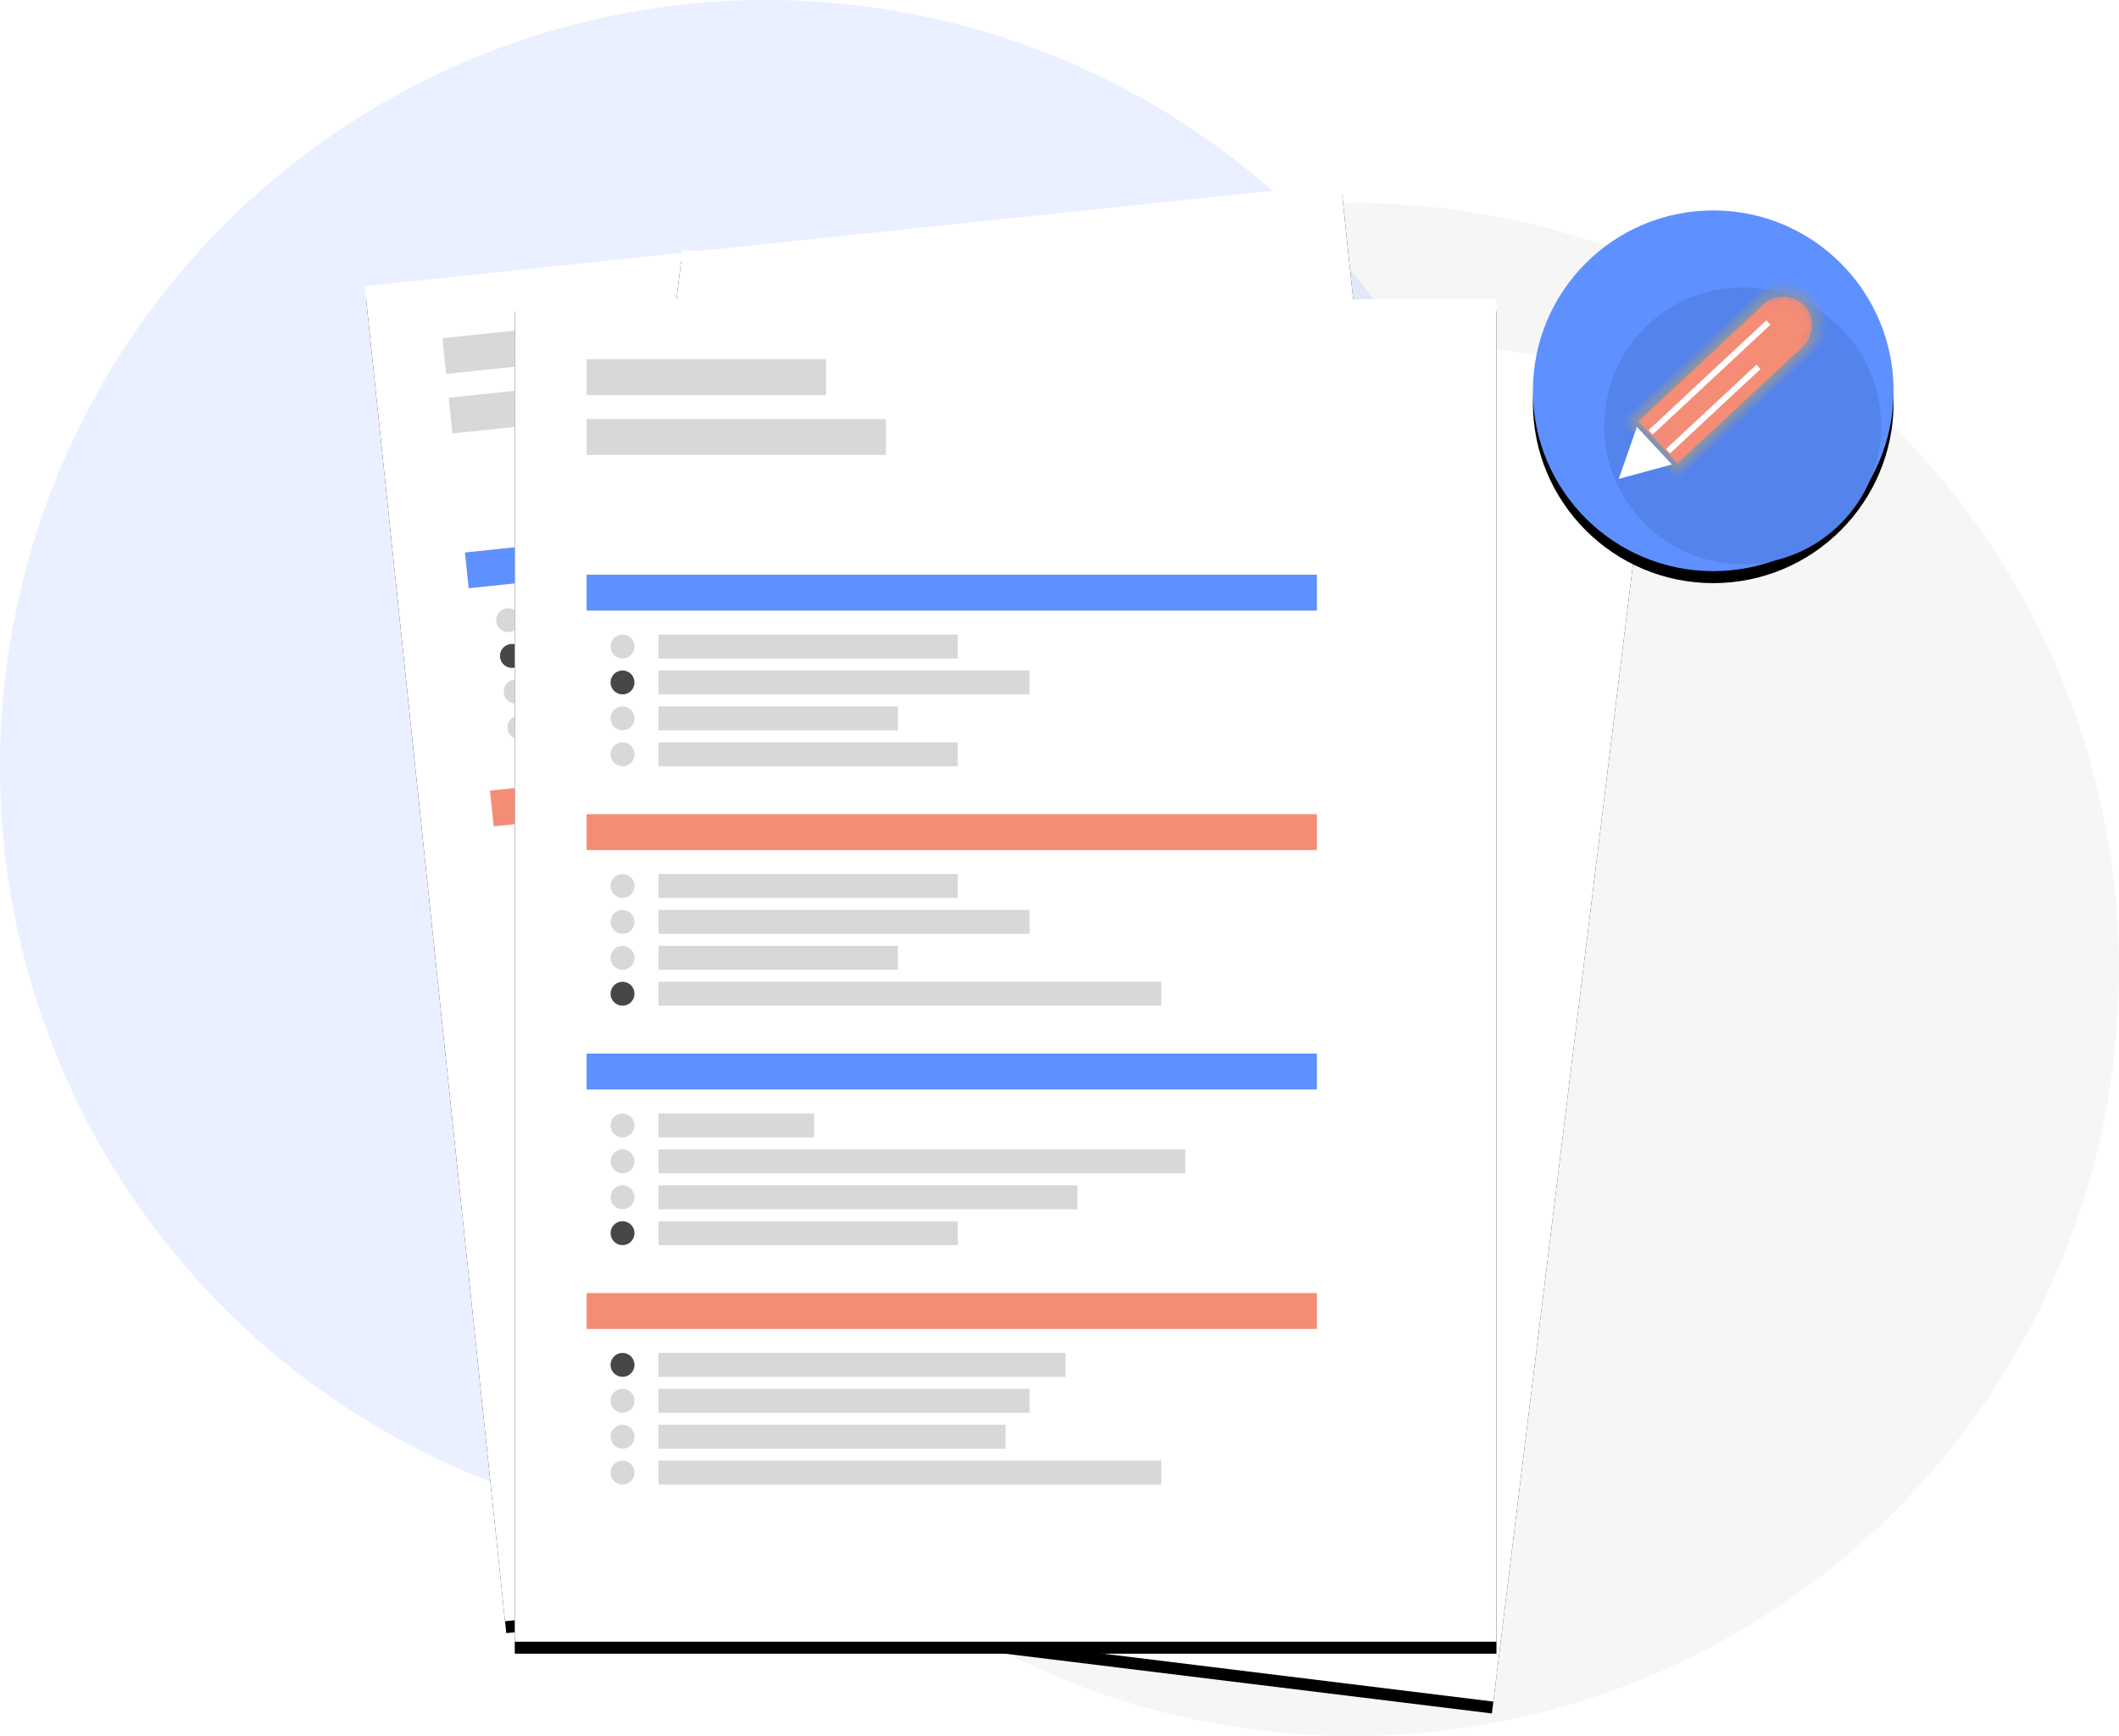 <svg xmlns="http://www.w3.org/2000/svg" xmlns:xlink="http://www.w3.org/1999/xlink" width="177" height="145" viewBox="0 0 177 145">
  <defs>
    <polygon id="d" points="-15.062 15.062 97.062 15.062 97.062 97.062 -15.062 97.062"/>
    <filter id="c" width="200%" height="200%" x="-50%" y="-50%" filterUnits="objectBoundingBox">
      <feOffset dx="1" in="SourceAlpha" result="shadowOffsetOuter1"/>
      <feGaussianBlur in="shadowOffsetOuter1" result="shadowBlurOuter1" stdDeviation="1"/>
      <feColorMatrix in="shadowBlurOuter1" values="0 0 0 0 0 0 0 0 0 0 0 0 0 0 0 0 0 0 0.4 0"/>
    </filter>
    <polygon id="f" points="-15.062 15.062 97.062 15.062 97.062 97.062 -15.062 97.062"/>
    <filter id="e" width="200%" height="200%" x="-50%" y="-50%" filterUnits="objectBoundingBox">
      <feOffset dx="1" in="SourceAlpha" result="shadowOffsetOuter1"/>
      <feGaussianBlur in="shadowOffsetOuter1" result="shadowBlurOuter1" stdDeviation="1"/>
      <feColorMatrix in="shadowBlurOuter1" values="0 0 0 0 0 0 0 0 0 0 0 0 0 0 0 0 0 0 0.4 0"/>
    </filter>
    <polygon id="h" points="-15.062 15.062 97.062 15.062 97.062 97.062 -15.062 97.062"/>
    <filter id="g" width="200%" height="200%" x="-50%" y="-50%" filterUnits="objectBoundingBox">
      <feOffset dx="1" in="SourceAlpha" result="shadowOffsetOuter1"/>
      <feGaussianBlur in="shadowOffsetOuter1" result="shadowBlurOuter1" stdDeviation="1"/>
      <feColorMatrix in="shadowBlurOuter1" values="0 0 0 0 0 0 0 0 0 0 0 0 0 0 0 0 0 0 0.4 0"/>
    </filter>
    <ellipse id="j" cx="15.064" cy="15.065" rx="15.064" ry="15.065"/>
    <filter id="i" width="200%" height="200%" x="-50%" y="-50%" filterUnits="objectBoundingBox">
      <feOffset dy="1" in="SourceAlpha" result="shadowOffsetOuter1"/>
      <feGaussianBlur in="shadowOffsetOuter1" result="shadowBlurOuter1" stdDeviation="2"/>
      <feColorMatrix in="shadowBlurOuter1" values="0 0 0 0 0 0 0 0 0 0 0 0 0 0 0 0 0 0 0.3 0"/>
    </filter>
    <path id="a" d="M5.68434189e-14,3 C5.68434189e-14,1.343 1.347,-4.79616347e-14 3,-4.79616347e-14 L17.926,-4.79616347e-14 L17.926,6 L3,6 C1.343,6 5.68434189e-14,4.653 5.68434189e-14,3 L5.68434189e-14,3 Z"/>
    <mask id="k" width="17.926" height="6" x="0" y="0" fill="white">
      <use xlink:href="#a"/>
    </mask>
    <polygon id="b" points="21.796 3 17.722 5.143 17.722 .857"/>
    <mask id="l" width="5.114" height="5.326" x="-.52" y="-.52">
      <rect width="5.114" height="5.326" x="17.202" y=".337" fill="white"/>
      <use fill="black" xlink:href="#b"/>
    </mask>
  </defs>
  <g fill="none" fill-rule="evenodd">
    <ellipse cx="112.979" cy="80.974" fill="#B2B2B2" fill-opacity=".11" rx="64.021" ry="64.026"/>
    <ellipse cx="64.021" cy="64.026" fill="#5E90FF" fill-opacity=".13" rx="64.021" ry="64.026"/>
    <g transform="rotate(-6 243.27 -278.704)">
      <g transform="rotate(90 41 56.062)">
        <use fill="black" filter="url(#c)" xlink:href="#d"/>
        <use fill="#FFFFFF" xlink:href="#d"/>
      </g>
      <rect width="20" height="3" x="6" y="5" fill="#D8D8D8"/>
      <rect width="25" height="3" x="6" y="10" fill="#D8D8D8"/>
      <g transform="translate(6 23)">
        <circle cx="3" cy="6" r="1" fill="#D8D8D8"/>
        <circle cx="3" cy="9" r="1" fill="#474747"/>
        <circle cx="3" cy="12" r="1" fill="#D8D8D8"/>
        <circle cx="3" cy="15" r="1" fill="#D8D8D8"/>
        <rect width="25" height="2" x="6" y="5" fill="#D8D8D8"/>
        <rect width="31" height="2" x="6" y="8" fill="#D8D8D8"/>
        <rect width="20" height="2" x="6" y="11" fill="#D8D8D8"/>
        <rect width="25" height="2" x="6" y="14" fill="#D8D8D8"/>
        <rect width="61" height="3" fill="#5E90FF"/>
      </g>
      <g transform="translate(6 43)">
        <circle cx="3" cy="6" r="1" fill="#D8D8D8"/>
        <circle cx="3" cy="9" r="1" fill="#D8D8D8"/>
        <circle cx="3" cy="12" r="1" fill="#D8D8D8"/>
        <circle cx="3" cy="15" r="1" fill="#474747"/>
        <rect width="25" height="2" x="6" y="5" fill="#D8D8D8"/>
        <rect width="31" height="2" x="6" y="8" fill="#D8D8D8"/>
        <rect width="20" height="2" x="6" y="11" fill="#D8D8D8"/>
        <rect width="42" height="2" x="6" y="14" fill="#D8D8D8"/>
        <rect width="61" height="3" fill="#F58C76"/>
      </g>
      <g transform="translate(6 83)">
        <circle cx="3" cy="6" r="1" fill="#474747"/>
        <circle cx="3" cy="9" r="1" fill="#D8D8D8"/>
        <circle cx="3" cy="12" r="1" fill="#D8D8D8"/>
        <circle cx="3" cy="15" r="1" fill="#D8D8D8"/>
        <rect width="34" height="2" x="6" y="5" fill="#D8D8D8"/>
        <rect width="31" height="2" x="6" y="8" fill="#D8D8D8"/>
        <rect width="29" height="2" x="6" y="11" fill="#D8D8D8"/>
        <rect width="42" height="2" x="6" y="14" fill="#D8D8D8"/>
        <rect width="61" height="3" fill="#F58C76"/>
      </g>
      <g transform="translate(6 63)">
        <ellipse cx="3" cy="6" fill="#D8D8D8" rx="1" ry="1"/>
        <ellipse cx="3" cy="9" fill="#D8D8D8" rx="1" ry="1"/>
        <circle cx="3" cy="12" r="1" fill="#D8D8D8"/>
        <ellipse cx="3" cy="15" fill="#474747" rx="1" ry="1"/>
        <rect width="13" height="2" x="6" y="5" fill="#D8D8D8"/>
        <rect width="44" height="2" x="6" y="8" fill="#D8D8D8"/>
        <rect width="35" height="2" x="6" y="11" fill="#D8D8D8"/>
        <rect width="25" height="2" x="6" y="14" fill="#D8D8D8"/>
        <rect width="61" height="3" fill="#5E90FF"/>
      </g>
    </g>
    <g transform="rotate(7 -141.873 476.522)">
      <g transform="rotate(90 41 56.062)">
        <use fill="black" filter="url(#e)" xlink:href="#f"/>
        <use fill="#FFFFFF" xlink:href="#f"/>
      </g>
      <rect width="20" height="3" x="6" y="5" fill="#D8D8D8"/>
      <rect width="25" height="3" x="6" y="10" fill="#D8D8D8"/>
      <g transform="translate(6 23)">
        <circle cx="3" cy="6" r="1" fill="#D8D8D8"/>
        <circle cx="3" cy="9" r="1" fill="#474747"/>
        <circle cx="3" cy="12" r="1" fill="#D8D8D8"/>
        <circle cx="3" cy="15" r="1" fill="#D8D8D8"/>
        <rect width="25" height="2" x="6" y="5" fill="#D8D8D8"/>
        <rect width="31" height="2" x="6" y="8" fill="#D8D8D8"/>
        <rect width="20" height="2" x="6" y="11" fill="#D8D8D8"/>
        <rect width="25" height="2" x="6" y="14" fill="#D8D8D8"/>
        <rect width="61" height="3" fill="#5E90FF"/>
      </g>
      <g transform="translate(6 43)">
        <circle cx="3" cy="6" r="1" fill="#D8D8D8"/>
        <circle cx="3" cy="9" r="1" fill="#D8D8D8"/>
        <circle cx="3" cy="12" r="1" fill="#D8D8D8"/>
        <circle cx="3" cy="15" r="1" fill="#474747"/>
        <rect width="25" height="2" x="6" y="5" fill="#D8D8D8"/>
        <rect width="31" height="2" x="6" y="8" fill="#D8D8D8"/>
        <rect width="20" height="2" x="6" y="11" fill="#D8D8D8"/>
        <rect width="42" height="2" x="6" y="14" fill="#D8D8D8"/>
        <rect width="61" height="3" fill="#F58C76"/>
      </g>
      <g transform="translate(6 83)">
        <circle cx="3" cy="6" r="1" fill="#474747"/>
        <circle cx="3" cy="9" r="1" fill="#D8D8D8"/>
        <circle cx="3" cy="12" r="1" fill="#D8D8D8"/>
        <circle cx="3" cy="15" r="1" fill="#D8D8D8"/>
        <rect width="34" height="2" x="6" y="5" fill="#D8D8D8"/>
        <rect width="31" height="2" x="6" y="8" fill="#D8D8D8"/>
        <rect width="29" height="2" x="6" y="11" fill="#D8D8D8"/>
        <rect width="42" height="2" x="6" y="14" fill="#D8D8D8"/>
        <rect width="61" height="3" fill="#F58C76"/>
      </g>
      <g transform="translate(6 63)">
        <ellipse cx="3" cy="6" fill="#D8D8D8" rx="1" ry="1"/>
        <ellipse cx="3" cy="9" fill="#D8D8D8" rx="1" ry="1"/>
        <circle cx="3" cy="12" r="1" fill="#D8D8D8"/>
        <ellipse cx="3" cy="15" fill="#474747" rx="1" ry="1"/>
        <rect width="13" height="2" x="6" y="5" fill="#D8D8D8"/>
        <rect width="44" height="2" x="6" y="8" fill="#D8D8D8"/>
        <rect width="35" height="2" x="6" y="11" fill="#D8D8D8"/>
        <rect width="25" height="2" x="6" y="14" fill="#D8D8D8"/>
        <rect width="61" height="3" fill="#5E90FF"/>
      </g>
    </g>
    <g transform="translate(43 25)">
      <g transform="rotate(90 41 56.062)">
        <use fill="black" filter="url(#g)" xlink:href="#h"/>
        <use fill="#FFFFFF" xlink:href="#h"/>
      </g>
      <rect width="20" height="3" x="6" y="5" fill="#D8D8D8"/>
      <rect width="25" height="3" x="6" y="10" fill="#D8D8D8"/>
      <g transform="translate(6 23)">
        <circle cx="3" cy="6" r="1" fill="#D8D8D8"/>
        <circle cx="3" cy="9" r="1" fill="#474747"/>
        <circle cx="3" cy="12" r="1" fill="#D8D8D8"/>
        <circle cx="3" cy="15" r="1" fill="#D8D8D8"/>
        <rect width="25" height="2" x="6" y="5" fill="#D8D8D8"/>
        <rect width="31" height="2" x="6" y="8" fill="#D8D8D8"/>
        <rect width="20" height="2" x="6" y="11" fill="#D8D8D8"/>
        <rect width="25" height="2" x="6" y="14" fill="#D8D8D8"/>
        <rect width="61" height="3" fill="#5E90FF"/>
      </g>
      <g transform="translate(6 43)">
        <circle cx="3" cy="6" r="1" fill="#D8D8D8"/>
        <circle cx="3" cy="9" r="1" fill="#D8D8D8"/>
        <circle cx="3" cy="12" r="1" fill="#D8D8D8"/>
        <circle cx="3" cy="15" r="1" fill="#474747"/>
        <rect width="25" height="2" x="6" y="5" fill="#D8D8D8"/>
        <rect width="31" height="2" x="6" y="8" fill="#D8D8D8"/>
        <rect width="20" height="2" x="6" y="11" fill="#D8D8D8"/>
        <rect width="42" height="2" x="6" y="14" fill="#D8D8D8"/>
        <rect width="61" height="3" fill="#F58C76"/>
      </g>
      <g transform="translate(6 83)">
        <circle cx="3" cy="6" r="1" fill="#474747"/>
        <circle cx="3" cy="9" r="1" fill="#D8D8D8"/>
        <circle cx="3" cy="12" r="1" fill="#D8D8D8"/>
        <circle cx="3" cy="15" r="1" fill="#D8D8D8"/>
        <rect width="34" height="2" x="6" y="5" fill="#D8D8D8"/>
        <rect width="31" height="2" x="6" y="8" fill="#D8D8D8"/>
        <rect width="29" height="2" x="6" y="11" fill="#D8D8D8"/>
        <rect width="42" height="2" x="6" y="14" fill="#D8D8D8"/>
        <rect width="61" height="3" fill="#F58C76"/>
      </g>
      <g transform="translate(6 63)">
        <ellipse cx="3" cy="6" fill="#D8D8D8" rx="1" ry="1"/>
        <ellipse cx="3" cy="9" fill="#D8D8D8" rx="1" ry="1"/>
        <circle cx="3" cy="12" r="1" fill="#D8D8D8"/>
        <ellipse cx="3" cy="15" fill="#474747" rx="1" ry="1"/>
        <rect width="13" height="2" x="6" y="5" fill="#D8D8D8"/>
        <rect width="44" height="2" x="6" y="8" fill="#D8D8D8"/>
        <rect width="35" height="2" x="6" y="11" fill="#D8D8D8"/>
        <rect width="25" height="2" x="6" y="14" fill="#D8D8D8"/>
        <rect width="61" height="3" fill="#5E90FF"/>
      </g>
    </g>
    <g transform="translate(128.043 17.576)">
      <use fill="black" filter="url(#i)" xlink:href="#j"/>
      <use fill="#5E90FF" xlink:href="#j"/>
      <ellipse cx="17.521" cy="17.989" fill="#5483EC" rx="11.564" ry="11.565"/>
      <g transform="rotate(-43 28.346 3.874)">
        <g transform="rotate(-180 11 3)">
          <use fill="#F58C76" stroke="#8B94A6" stroke-width="1.2" mask="url(#k)" xlink:href="#a"/>
          <use fill="#FFFFFF" xlink:href="#b"/>
          <use stroke="#8B94A6" stroke-width="1.04" mask="url(#l)" xlink:href="#b"/>
        </g>
        <path stroke="#FFFFFF" stroke-linecap="square" stroke-width=".5" d="M5.052 1.971L18.007 1.971M5.052 4.114L14.877 4.114"/>
      </g>
    </g>
  </g>
</svg>
